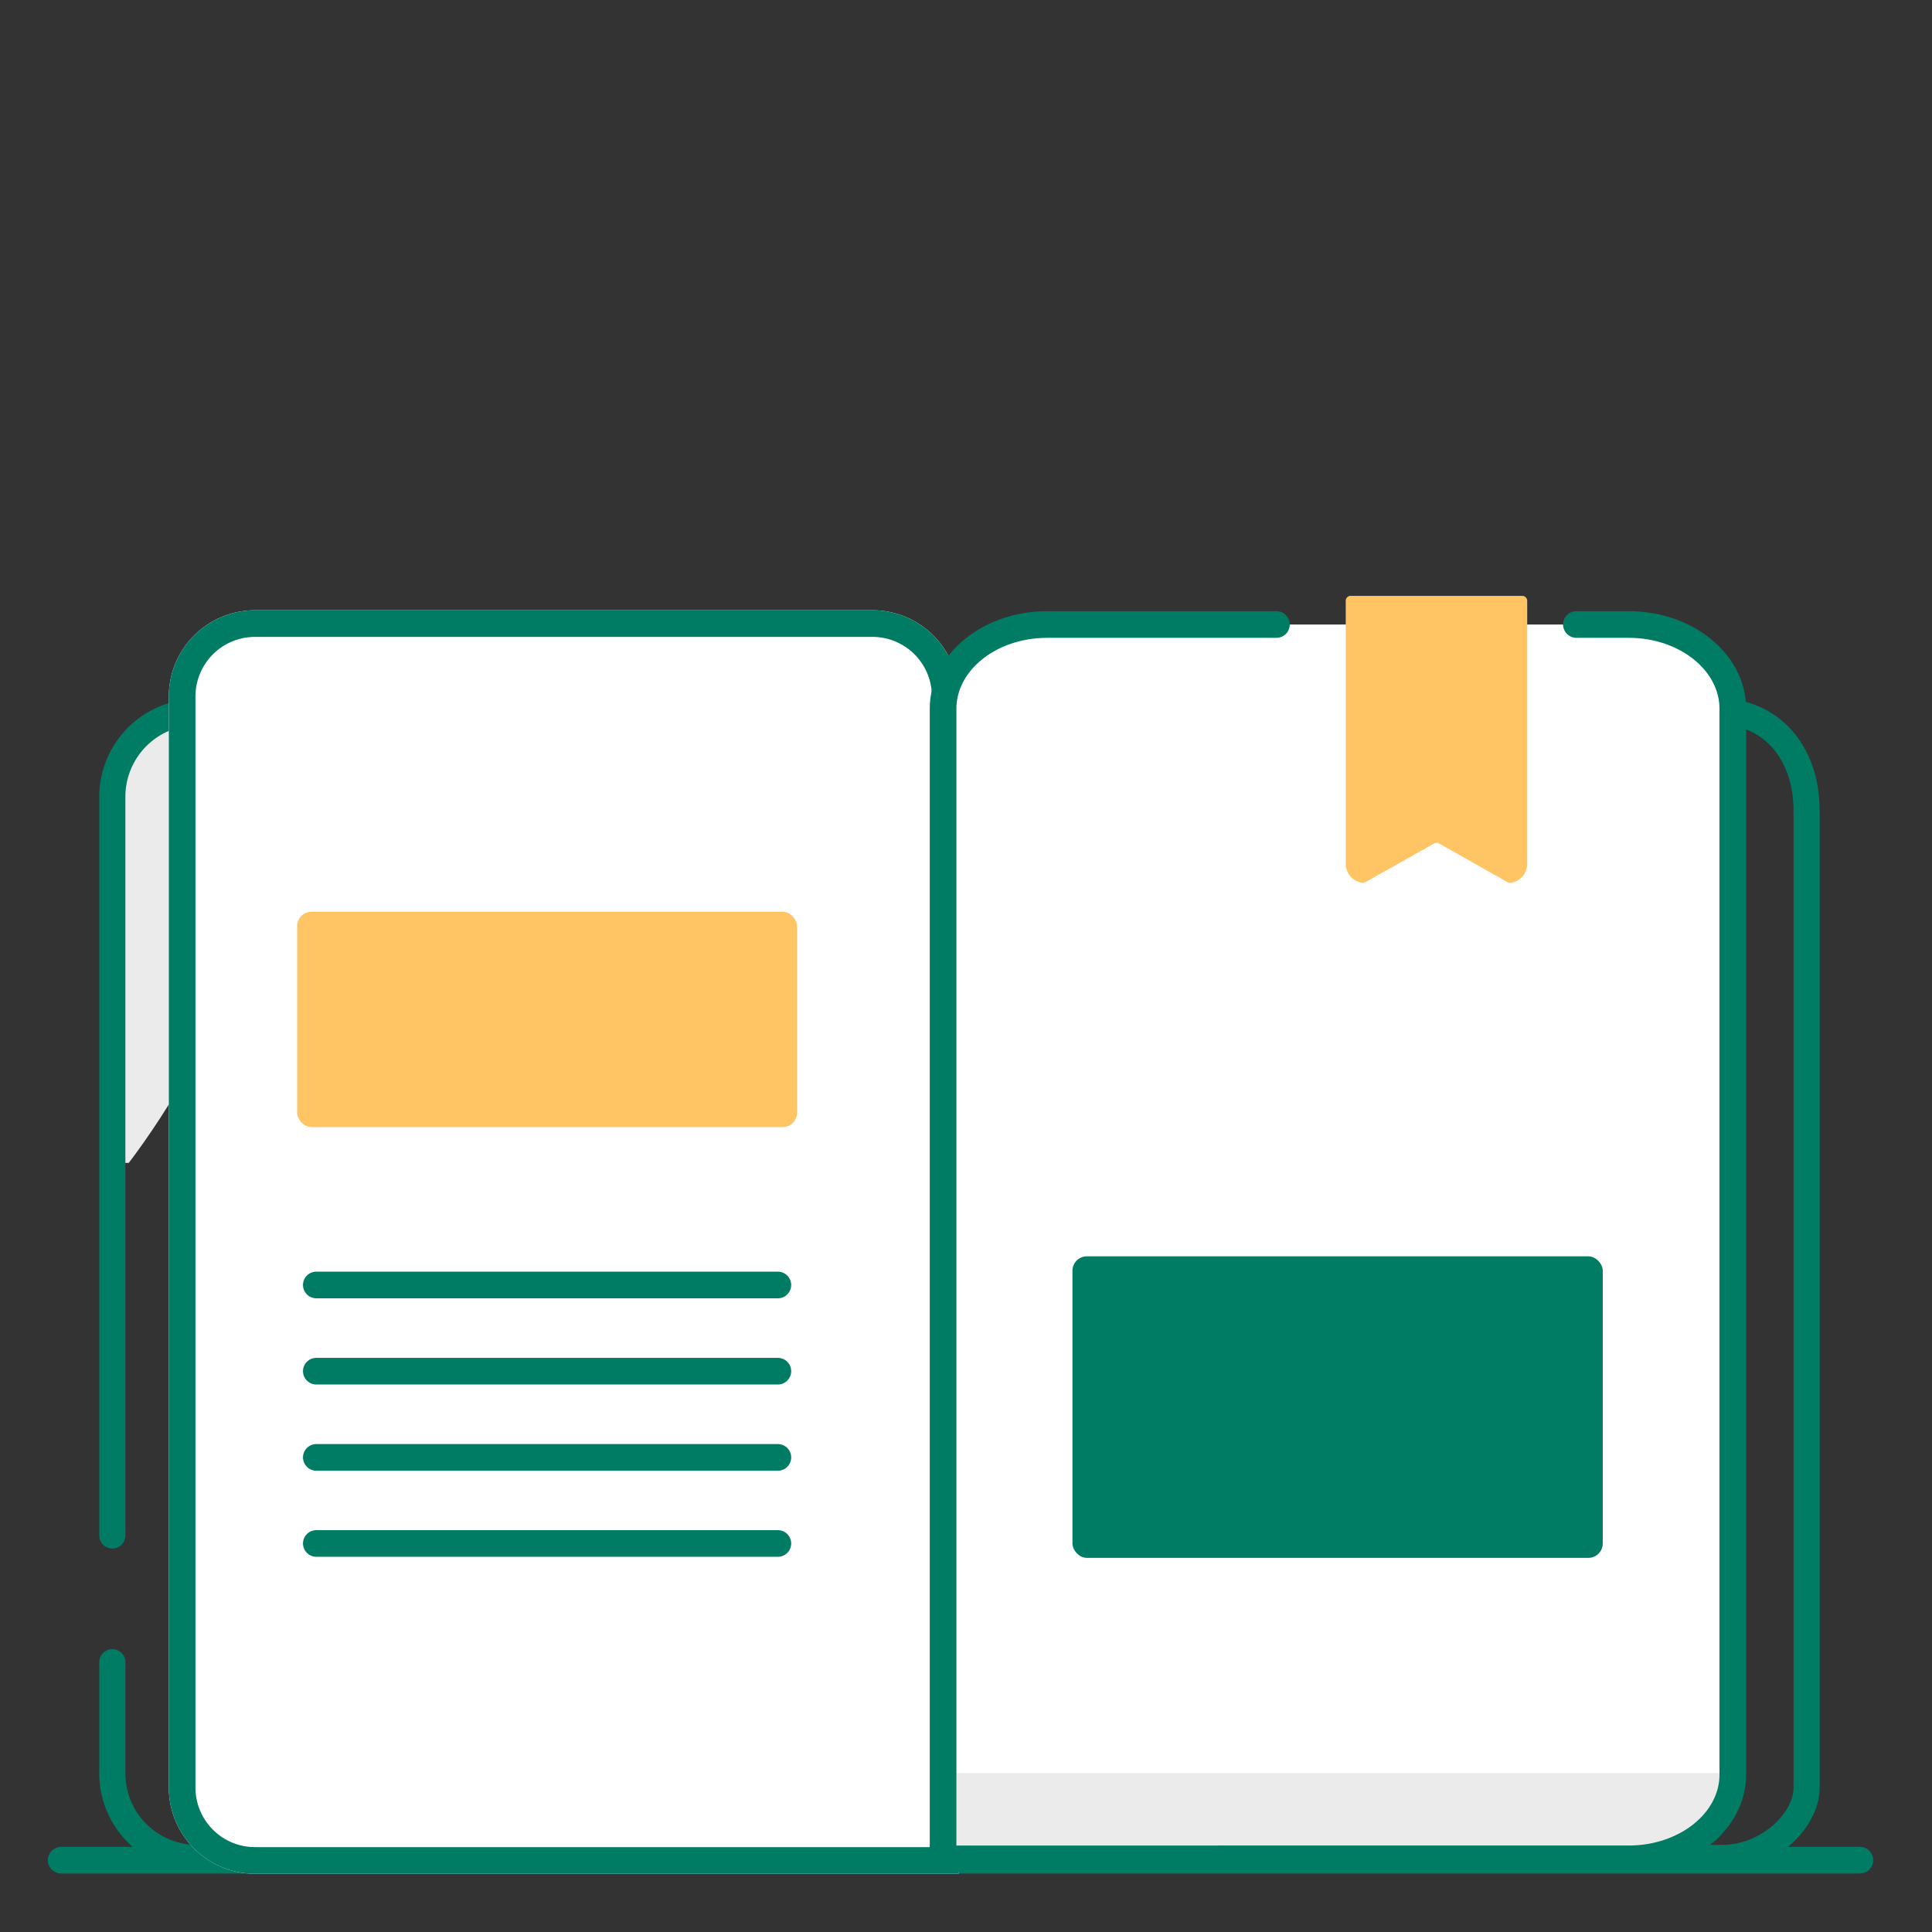 <svg xmlns="http://www.w3.org/2000/svg" viewBox="0 0 145 145"><rect x="0" y="0" width="145" height="145" fill="#333333" stroke="none"/><defs><style>.cls-1,.cls-3{fill:none;}.cls-1,.cls-3,.cls-6{stroke:#007b64;stroke-linecap:round;stroke-linejoin:round;}.cls-1,.cls-6{stroke-width:2px;}.cls-2{fill:#ebebeb;}.cls-3{stroke-width:1.96px;}.cls-4,.cls-6{fill:#fff;}.cls-5{fill:#007b64;}.cls-7{fill:#ffc463;}</style></defs><title>4 Информация</title><g id="_4_Информация" data-name="4 Информация"><line class="cls-1" x1="4.59" y1="139.61" x2="139.59" y2="139.61"/><path class="cls-2" d="M9.66,87.28s7.55-9.69,7.55-16.16,7.54-17.24,7.54-17.24l-12.59.21L9.28,57.81l-.69,8.46v21Z"/><path class="cls-3" d="M17.6,139.44H14.79a6.35,6.35,0,0,1-6.36-6.34v-8.35"/><path class="cls-3" d="M129.23,53.44c3.51,0,6.36,2.85,6.36,7.43v73.31c0,2.42-2.85,5.26-6.36,5.26h-4.95"/><path class="cls-3" d="M8.43,115.24V59.79a6.36,6.36,0,0,1,6.36-6.35"/><path class="cls-4" d="M71.94,140.63H19.14a6.47,6.47,0,0,1-6.47-6.47V52.26a6.47,6.47,0,0,1,6.47-6.46H65.48a6.46,6.46,0,0,1,6.46,6.46Z"/><path class="cls-5" d="M65.48,47.8a4.46,4.46,0,0,1,4.46,4.46v86.37H19.14a4.47,4.47,0,0,1-4.47-4.47V52.26a4.47,4.47,0,0,1,4.47-4.46H65.48m0-2H19.14a6.47,6.47,0,0,0-6.47,6.46v81.9a6.47,6.47,0,0,0,6.47,6.47h52.8V52.26a6.46,6.46,0,0,0-6.46-6.46Z"/><path class="cls-4" d="M122.24,139.55H70.78V53.19c0-3.49,3.49-6.32,7.81-6.32h43.65c4.31,0,7.81,2.83,7.81,6.32v80C130.05,136.72,126.55,139.55,122.24,139.55Z"/><path class="cls-2" d="M71.47,133.08H130a0,0,0,0,1,0,0v0a6.47,6.47,0,0,1-6.47,6.47H71.47a0,0,0,0,1,0,0v-6.47A0,0,0,0,1,71.47,133.08Z"/><path class="cls-1" d="M118.31,46.87h3.93c4.31,0,7.81,2.83,7.81,6.32v80c0,3.49-3.5,6.32-7.81,6.32H70.78V53.19c0-3.49,3.49-6.32,7.81-6.32H95.8"/><line class="cls-6" x1="23.74" y1="96.44" x2="58.38" y2="96.44"/><line class="cls-6" x1="23.74" y1="102.91" x2="58.38" y2="102.91"/><line class="cls-6" x1="23.74" y1="109.38" x2="58.38" y2="109.38"/><line class="cls-6" x1="23.74" y1="115.84" x2="58.38" y2="115.84"/><rect class="cls-7" x="22.3" y="68.43" width="37.52" height="16.16" rx="1.08"/><rect class="cls-5" x="80.49" y="94.29" width="39.8" height="22.63" rx="1.08"/><path class="cls-7" d="M113.15,66.21,108,63.3a.33.33,0,0,0-.36,0l-5.17,2.91a.33.33,0,0,1-.22.05A1.46,1.46,0,0,1,101,64.73V45.09a.37.37,0,0,1,.37-.37h12.88a.38.38,0,0,1,.37.37V64.73a1.46,1.46,0,0,1-1.24,1.53A.33.33,0,0,1,113.15,66.21Z"/></g></svg>